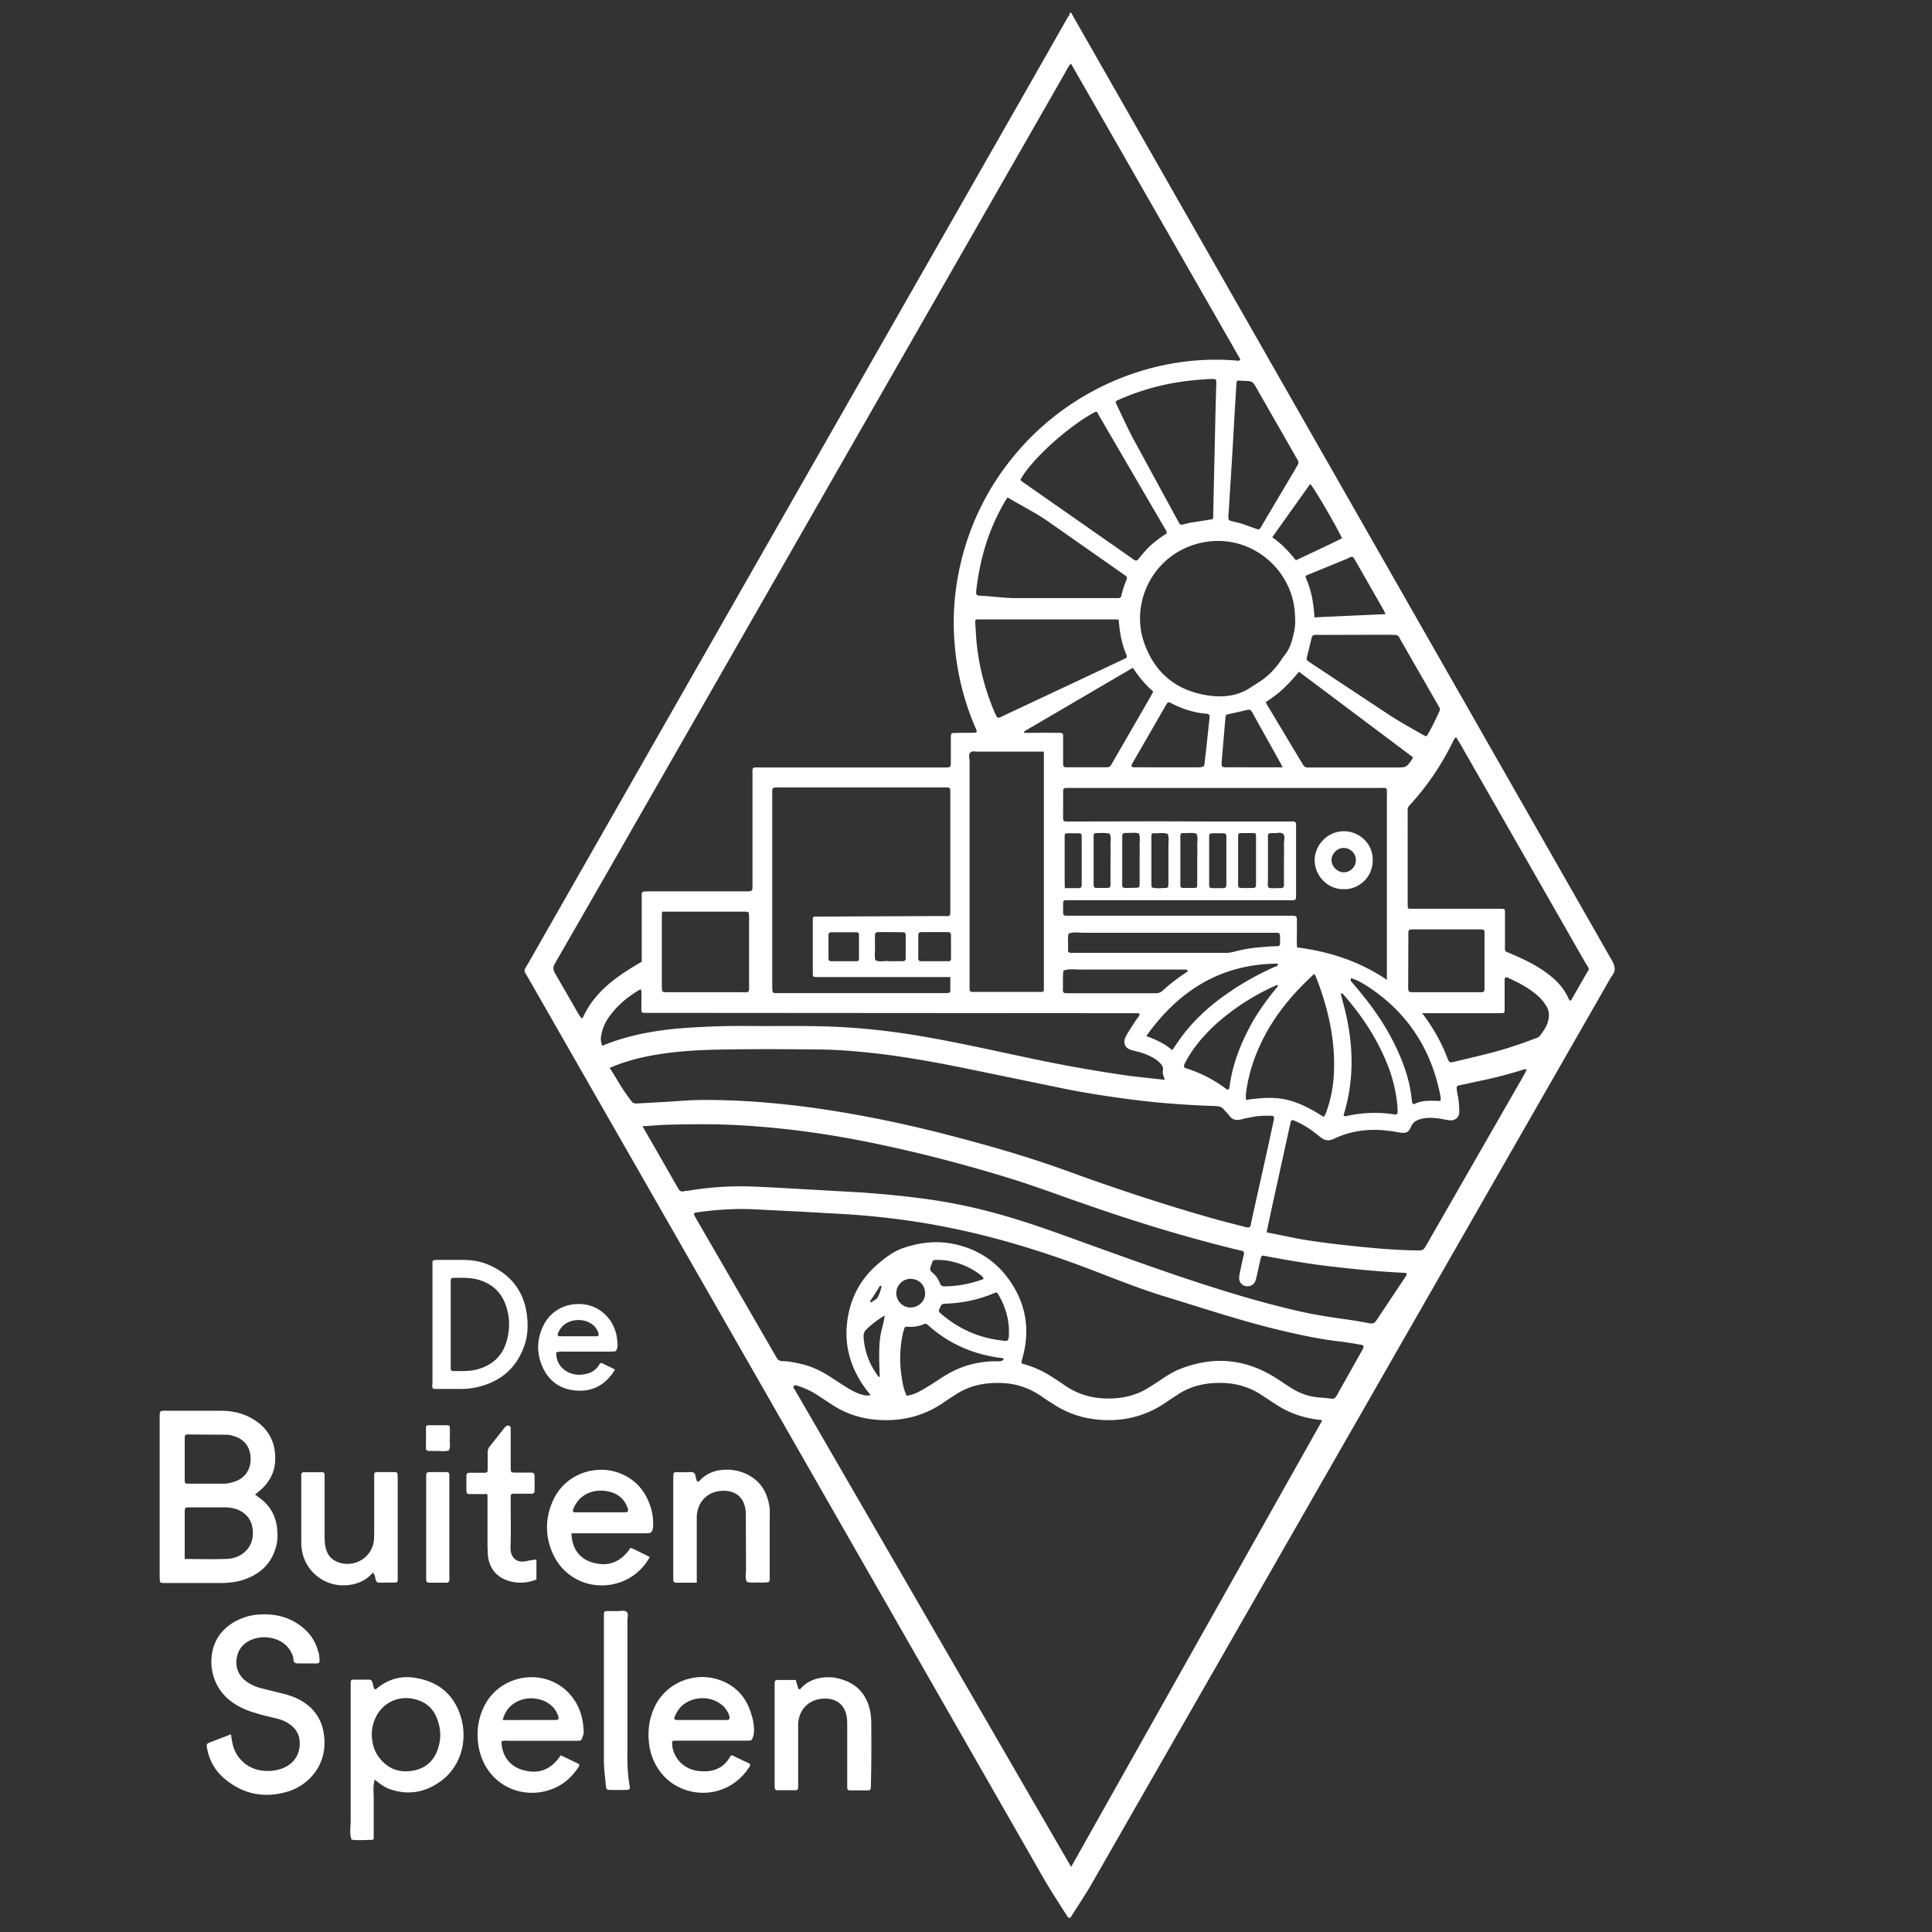 <svg xmlns="http://www.w3.org/2000/svg" width="1133.8" height="1133.8" fill="#fff" xmlns:v="https://vecta.io/nano"><rect width="100%" height="100%" fill="#333333" stroke="none"/><path d="M142.2 927.3c9.9-3.1 17-9.2 19.8-19.6 1-3.6 1-7.3.6-10.9-.8-7.2-4-13-9.8-17.4-1-.8-2-1.5-3.1-2.3 1.3-1.1 2.6-2.1 3.8-3.2 5-4.7 7.9-10.5 8-17.3.3-11.3-4.9-19.6-14.8-24.8-5.5-2.9-11.4-3.9-17.6-3.9H97.9c-4.2 0-4.2-.2-4.2 4.2v.5 91.6c0 1.1 0 2.2.1 3.4 0 .7.4 1.2 1.1 1.3.6.1 1.3.1 1.9.1h34.5c3.7-.2 7.4-.6 10.9-1.7zm-33.8-83.6c0-1.1.3-1.9 1.5-1.9l23.5.2c1.4 0 2.8.5 4.2.9 5.4 1.7 9.5 6 9.5 13.4 0 6.4-3.6 11.4-9.7 13.3-2 .6-4 1.1-6.1 1.1h-20.6c-2.1 0-2.2-.2-2.3-2.1v-12.5-12.4zm0 71.2v-28.1c0-1.8.4-2.2 2.3-2.2h21.5c2.7 0 5.4.5 7.9 1.6 4.9 2.3 7.6 6 8.2 11.4 1.2 11.1-7.2 16.8-14.5 17.2-8.3.4-16.6.1-25.4.1zm69.6 83.9c-3.9-2.5-8.3-4-12.8-5.1l-12.1-3c-3.1-.8-6-2.1-8.6-4-4.5-3.4-6.4-7.9-5.6-13.4s4-9.2 9.2-11.2c3.7-1.4 7.6-1.6 11.3-.8 5.9 1.3 10.4 4.7 12.5 10.7.5 1.3-.1 3.2 1.4 3.9 1.2.5 2.8.2 4.2.3h5.3c5.2 0 5.1.6 4.4-5.4-.1-.5-.2-.9-.4-1.4-2.1-8-7.1-13.8-14.3-17.8-6.5-3.6-13.5-4.6-20.8-4.1-5.5.4-10.6 2.1-15.3 5-5.4 3.5-9.4 8.2-11.2 14.5-3 10.1-.3 22.6 9.1 30.4 3.7 3.1 8 5.3 12.5 6.9 4.7 1.6 9.5 2.8 14.3 3.9 3.1.7 6.1 1.7 8.8 3.6 3.8 2.6 5.9 6.2 6 10.9.2 7-3.6 12.6-10.3 15.1-3.8 1.4-7.8 1.8-11.8 1.3-8.7-1.1-15.7-7.5-17.4-16.1-.3-1.6-.6-3.1-.9-5.2l-12 4.6c-2.3.9-2.4 1.2-2 3.5 1.3 7.4 4.9 13.5 10.6 18.2 10.8 8.9 22.9 11.3 36.4 7.4 11.9-3.4 23.3-14.9 21.8-31.6-.7-9.2-4.7-16.2-12.3-21.1zm66.5-14c-8.5-1.6-16.1.3-22.9 5.7-.2.2-.5.5-.7.6-.6.4-1.3.3-1.5-.5-.3-1.1-.5-2.2-.8-3.2s-.8-1.7-1.9-1.7h-9.1c-1.5 0-1.8.3-1.8 2.1v3.8 76.7c0 3.8-.8 7.6.5 11.3 3.8.6 7.6.1 11.4.2.4 0 .9-.2 1.6-.4V1068v-12c.1-3.7-.6-7.5.6-11.6 2.9 2.3 5.6 4.4 8.7 5.5 11 3.9 21.1 2 30.3-4.8 12.2-9 15.7-24.9 11.3-38.3-4-12.3-12.7-19.7-25.7-22zm12.5 41.5c-2.4 7.3-7.5 11.7-15.1 12.9-7.7 1.2-14.2-1.2-19.1-7.4-3.2-4-4.5-8.7-4.6-13.8-.1-3.2.7-6.4 1.9-9.3 4.7-10.9 16.7-15.1 27.6-10 4.2 2 7.1 5.4 8.7 9.7 2.4 6 2.6 12 .6 17.9zm78.3-31c-13.6-16.9-41-13.9-51 5.7-3.4 6.7-4.6 13.9-3.8 21.4 2.5 22.2 21.7 33.1 39.4 28.8 8.5-2.1 14.9-6.9 19.6-14.2.7-1.1.6-1.7-.6-2.2l-9.8-4.7c-5.8 8.6-13 11.3-22.4 8.6-7.6-2.2-12.2-8.3-12.4-16.7 1.5-.8 3.1-.4 4.7-.4h38.8c4.1 0 3.3-.3 4.5-3.5.3-.7.3-1.6.2-2.4-.3-7.6-2.4-14.5-7.2-20.4zm-9 14.1h-18.2H295c1.2-4.5 3.4-7.6 6.6-9.7 3.7-2.5 7.9-3.4 12.3-2.9 3.2.4 6.2 1.4 8.8 3.4 2.4 1.9 4.2 4.3 5 7.4.3 1.1-.1 1.8-1.4 1.8zm96-23.5c-14.8-5.2-32.8 1.5-39.2 18.3-2.5 6.4-3 13-2.1 19.8 1.5 10.9 8.7 23.1 23.3 27 13.6 3.6 27.1-1.9 34.6-12.8.6-.9 1.5-1.6 1.2-3.1l-10.5-5c-.4.2-.6.2-.7.3-.2.2-.4.5-.6.8-4.2 7.2-10.9 9-18.5 8.1-7.8-1-13.4-6.2-15.1-13.5-.2-1.1-.2-2.2-.3-3.3 0-.6.4-.9.9-.9 1.3-.1 2.6-.1 3.8-.1H436h3.8c.9 0 1.4-.4 1.8-1.3a12.29 12.29 0 0 0 .9-4.7c0-2.9-.4-5.7-1.3-8.5-2.7-10.1-8.7-17.5-18.9-21.1zm4 23.5h-14.8-14.3c-1.3 0-1.8-.7-1.3-1.8 1.3-3.2 3.1-5.9 6-7.9 5.5-3.7 13.8-4.5 20.3-.2 2.8 1.8 4.7 4.3 5.8 7.4.5 2.1-.2 2.5-1.7 2.5zm-50.9-98.6c-1.8-.9-3.6-1.9-5.4-2.4-5.7 8.5-13.2 11.3-22.5 8.5-7.4-2.2-12-8.3-12.1-17.1h5 38.8c3 0 3.5-.5 4-3.4.2-.9.1-1.9.1-2.9 0-2.9-.5-5.7-1.3-8.5-2.8-9.2-8.2-16.1-17.2-20-14.3-6.2-33.1-.5-40.3 15.7-4.4 9.8-4.7 19.9-.6 29.8 8.3 20.4 32 25.2 47.9 14 3.9-2.8 7.1-6.3 9.5-10.8l-5.9-2.9zm-38.9-25.4c3.5-8.4 11-11.2 18.1-10.5 6.3.6 11.2 3.5 13.6 9.7.2.6.4 1.2.4 1.8 0 .5-.2.9-.8 1-.8.1-1.6.1-2.4.1H352h-14.4c-1.4.1-1.7-.6-1.1-2.1zm114.6-3.6c-1.8-8.2-6.5-14.1-14.3-17.3-3.4-1.4-7.1-2.1-10.8-2-5.6.1-10.7 1.7-14.8 5.8-.5.5-.9 1.3-2 1.2-.2-.4-.3-.8-.5-1.2-.6-1.3-.3-3-1.4-3.9-1.2-.9-2.8-.4-4.2-.4h-6.7c-.7 0-1.2.4-1.2 1.2 0 1-.1 1.9-.1 2.9v56.5 2.4c0 1.1.5 1.8 1.7 1.8h12.1v-5.3-33.1c.1-8.2 5.5-14.5 13.5-15.4 7.9-.9 14.4 2.7 15.2 11.9.1 1.6.1 3.2.1 4.8l.1 29.2c0 2.5-.7 5.1.5 7.4 2.3.8 4.7.3 7.1.4 1.6.1 3.2 0 4.8-.1.9 0 1.5-.6 1.5-1.5v-1.9-35.9c.2-2.5 0-5-.6-7.5zm60.2 129.7c0-2.5-.2-5.1-.7-7.6-2-8.9-7-15.2-15.9-18.1-2.9-1-5.9-1.6-8.9-1.5-5.8.1-11 1.7-15.2 5.9-.5.5-.9 1.3-2 1.1-.5-1.6-1-3.3-1.6-5.4h-10.8c-1.2 0-1.6.7-1.6 1.8v1.9 57c0 1 0 1.9.1 2.9.1.7.6 1.1 1.3 1.1h11c.9 0 1.4-.6 1.4-1.5v-3.8-33.1c.1-8 5.3-14.1 13.1-15.2 7.5-1 14.7 2 15.6 12 .1 1.6.1 3.2.1 4.8v31.6 3.8c0 1 .7 1.5 1.5 1.5h11c.7 0 1.2-.5 1.3-1.2.1-.8.1-1.6.1-2.4.3-12 .3-23.8.2-35.6z"/><path d="M218.8 922.9c1.7 1.7 1.2 3.5 2 4.9.3.6.7 1 1.4 1l10.1-.1c.7 0 1.1-.6 1.1-1.3V925v-57.5l-.1-2.4c-.1-.7-.5-1.1-1.2-1.2h-11c-.9 0-1.5.4-1.5 1.4v3.4 30.7l-.1 3.8c-.7 10.6-11 16.7-20.2 13.9-4.4-1.4-7-4.1-8.1-8.5-.6-2.3-.7-4.7-.7-7.1v-32.1-3.8c0-.9-.3-1.6-1.3-1.6h-11c-1 0-1.4.6-1.4 1.5v2.4 35.5c0 1.4 0 2.9.1 4.3 1.4 15.6 16.1 25.8 31.3 21.8 4.2-1.1 7.7-3.2 10.6-6.6zm39.5-107.8h11c3.5.1 7-.2 10.5-1 13.8-3.1 23.4-11.1 28-24.7 1.8-5.2 2.1-10.7 1.6-16.1-1.3-13.8-8.1-24-20.6-30.1-5.2-2.6-10.8-3.8-16.6-3.8h-15.3c-.6 0-1.3 0-1.9.1-.7 0-1.2.4-1.2 1.2v3.8 32.6 33.6c-.2 4.9-.7 4.4 4.5 4.4zm6.2-62.8c0-2.2.2-2.4 2.5-2.4 4.5 0 8.9-.2 13.3 1 8.3 2.3 14 7.3 16.7 15.6 2.4 7.2 2.3 14.4 0 21.6-2.7 8.3-8.6 13.2-16.8 15.5-4.7 1.3-9.5 1-14.3 1-.9 0-1.4-.6-1.4-1.5v-3.4-22.5-24.9zm21.6 125.6v2.9 26.8l.2 5.3c.7 5.3 2.9 9.8 7.5 12.7 5.9 3.7 14.3 4.2 21 1.3v-11.7c-2.3.3-4 .5-5.7.9-5.7 1.4-9.8-1.8-9.5-8.4.3-8.5.1-16.9.1-25.4V878c0-1 .6-1.4 1.5-1.4h10.1c2 0 2.4-.3 2.4-2.1.1-2.9 0-5.7 0-8.6 0-1.2-.7-1.7-1.8-1.7h-9.1c-3 0-3-.1-3.1-2.8v-5.7V838c0-1.1-1.5-1.8-2.4-1.2-.5.3-1 .8-1.4 1.3l-8.6 10.9c-.9 1.1-1.1 2.2-1.1 3.5v9.6c0 2-.3 2.2-2.2 2.2h-8.6c-1.2 0-1.7.6-1.7 1.8v6.2c0 4.9-.2 4.5 4.3 4.5h6.7c.8-.4 1.4.1 1.4 1.1zm82.1 150.1v-77.1c0-1.7.8-3.8-.5-5-1.3-1.1-3.4-.4-5.1-.4-2.2-.1-4.5 0-6.7 0-.9 0-1.5.5-1.5 1.4v3.8 42.1 39.3c-.1 5.5.7 10.8 1.2 16.2.1 1.5.6 2.1 2 2.1 3.4.1 6.7.1 10.1 0 1.8 0 2.1-.5 1.8-2.5-1.2-6.5-1.4-13.1-1.3-19.9zm-36.8-234.8h25.9l3.3-.1c.7 0 1.1-.5 1.3-1.1.9-2.2.4-4.4.2-6.6-1.4-10.4-9.1-18.5-19.1-19.9-10.3-1.4-20.4 3.4-24.8 13.9-3 7-3.2 14.3-.4 21.4 3.5 9 10.2 14.3 19.7 15.2 10.1 1 17.9-3.2 23.4-12.2-2.3-1.4-4.7-2.3-6.9-3.5-1-.6-1.8-.5-2.4.6-1.4 2.4-3.5 4.1-6.2 5-4.3 1.3-8.5 1.3-12.5-.9-4.4-2.5-6.5-6.3-6.5-11.3 1.8-.7 3.4-.5 5-.5zm-4-10.7c.5-1 .9-2 1.6-2.9 5-7.1 18.4-6.6 21.9 1.9.2.4.3.9.4 1.4.1.7-.2 1.3-1 1.3h-11-11c-.8 0-1.3-.8-.9-1.7zM263.7 866c0-1.8-.3-2.1-2.3-2.1h-8.1c-3.2 0-3.2.1-3.2 3.2v1.4V924v2.9c0 1.1.5 1.9 1.6 1.9h10.5c.9 0 1.4-.6 1.5-1.5.1-1 0-1.9 0-2.9v-28.2-23.9-6.3zm-7.4-14.5c2.4 0 4.8.4 7.1-.3 1.3-2.4.2-5 .6-7V838c0-.9-.3-1.6-1.3-1.6h-11.5c-.7 0-1.2.5-1.2 1.2v7.7c0 7.2-1.1 6.1 6.3 6.2zm689.4-288.3L693.6 121.4l-65-113.9h-1c.5 1.1-.4 1.8-.9 2.5l-23.2 40.8-293.1 513.8c-3.5 6.2-3.4 4 .1 10.2L611.7 1101c4.5 7.9 9.5 15.5 14.4 23.2.4.6.6 1.5 2.1 1.2 4-6.4 8.4-12.9 12.3-19.6L945.7 573c2.9-3.3 2.1-6.2 0-9.8zM818.2 372.6c1.4-.1 2.5.4 3.1 1.7.3.6.6 1.1.9 1.7l21.2 36.9c.4.7.7 1.4 1.2 2.1.6.9.5 1.7 0 2.7-2.3 4.9-4.5 9.8-7.4 14.4-.6-.2-1.1-.3-1.5-.5-6.7-3.9-13.6-7.6-20.2-11.9L770 389.6c-.5-.4-1.1-.7-1.6-1.1-1.9-1.3-1.8-1.3-1.2-3.9.9-3.4 1.7-6.8 2.5-10.2.2-1.1.8-1.7 1.9-1.8 1-.1 1.9 0 2.9 0l41.7-.1c.7.1 1.4.1 2 .1zm27.1 270.5c.1.6.2 1.3.2 1.9 0 .3-.1.6-.2 1.1-5.3-.1-10.8-.7-15.6 2-1.2-.7-1.1-1.8-1.2-2.7-1.1-11.1-4.7-21.4-9.5-31.4-5.6-11.7-12.9-22.3-21.2-32.3-1.7-2.1-3.5-4.2-5.2-6.2.1-.5.1-1 .2-1.5 4.3 1.3 8.1 3.7 11.8 6.2 22.3 15.3 35.6 36.5 40.7 62.9zm-18.8-94.6v-1.4c0-.9.5-1.5 1.4-1.6.8-.1 1.6-.1 2.4-.1h37.3c.8 0 1.6 0 2.4.1.7.1 1.1.5 1.2 1.2v1.9 30.6 1c-.1 1.8-.3 2.1-2.3 2.1H866h-17.2-18.2c-1 0-1.9 0-2.9-.1-.7-.1-1.1-.5-1.2-1.2-.1-.6-.1-1.3-.1-1.9l.1-30.6zm-37.3 43.8l-2.4-9.2h1.1c11.1 12.5 20.2 26.2 26.4 41.8 3.1 7.9 5.1 16.1 5.8 24.6.1 1 .1 1.9.1 2.9 0 1.3-.5 1.8-1.7 1.6-9.7-1.5-19.4-1.1-29 1.1-.1 0-.3-.1-.5-.1-.8-.4-.4-1.1-.2-1.6 6.1-20.5 5.4-40.8.4-61.1zm-165.1-22.7c3.5-1.3 7.2-.5 10.8-.6h25.8 33c1 0 1.9 0 2.9.1.1 0 .3.2.3.3 0 .3.1.6-.1.8s-.5.4-.8.6c-4.8 3.1-9.4 6.6-13.6 10.5-1.3 1.2-2.6 1.6-4.3 1.6h-51.7c-.5 0-1 0-1.4-.1-.7-.1-1.1-.5-1.2-1.2 0-.2-.1-.3-.1-.5.3-3.8-.2-7.7.4-11.5zm-54.5-128.1c1.2-1 3.1-.3 4.6-.4h33.6 4.8v140.4c-.9.9-1.9.6-2.8.6h-37.4-1.9c-.9 0-1.5-.4-1.5-1.4v-3.8-130.4c0-1.7-.9-3.8.6-5zm164.7-38.3c-7.5 5.2-16.1 6.2-24.8 5-18.7-2.6-31.6-12.9-38-30.8-8.6-24.5 5.9-52.9 33.6-58.9 26.4-5.7 50 12.6 54.2 36.3.5 2.9.7 5.7.8 9.4s-.8 8-2.1 12.3c-.8 2.6-1.9 5.1-3.6 7.3-1.5 1.9-2.7 3.9-4.2 5.9-3.4 4.5-7.5 8.3-12.3 11.2-1.1.8-2.4 1.5-3.6 2.3zm17.2 44.7c.3.5.5 1.1 1.2 2.4h-4.9H721c-1 0-1.9 0-2.9-.1-.7-.1-1.1-.6-1.2-1.3v-1.4l2.2-25.7c.2-2.5.3-2.4 3.2-3 3-.6 5.9-1.3 8.8-2 2.3-.6 2.7-.4 3.9 1.4.3.5.6 1.1.9 1.7l15.6 28zm-41.6-27.2l-2 18.5-.8 7.1c-.4 3.9-.4 3.9-4.3 4h-17.7H666c-2.2 0-2.5-.5-1.3-2.6l11.7-20.3 7.9-13.7c1.1-1.8 1.3-1.9 2.9-1.1 6.7 3.5 13.8 5.8 21.4 6.3.9.3 1.4.9 1.3 1.8zm3.9-196l-.5 17.7-1.3 58.5c0 1.3.2 2.6-.4 3.8l-12.7 2c-1.6.3-3.1.7-4.6 1.1-1.1.3-1.8.1-2.4-1-.5-1-1.1-1.9-1.6-2.9l-25.4-46.7c-3.5-6.6-6.6-13.5-9.8-20.2-.6-1.2-.4-1.6 1-2.2 7.6-3.4 15.4-6.1 23.5-8.1 9.5-2.4 19.1-3.6 28.8-4.2 1.1-.1 2.2-.1 3.4-.1 1.8.1 2 .3 2 2.3zm-30.4 85.1c.6 1 1.3 1.8 1.3 3.2-4.5 2.9-8.8 6.1-12.5 10.2-1.5 1.7-2.9 3.4-4.3 5.1-.6.7-1.3.9-2.1.4-.7-.4-1.3-.9-2-1.4l-62.4-43.6c-.9-.6-1.8-1.3-2.6-2 5.7-11.3 28.4-31.9 44.2-40.1 1.2.1 1.4 1.2 1.8 2l38.6 66.2zm-68.2-3.7l42.7 29.9c.9.6 1.8 1.3 2.7 1.9.7.5.9 1.2.6 2.1-1.3 3.1-2.4 6.2-3.1 9.5-.2 1.2-1.1 1.5-2.1 1.5h-3.4-56.5c-7 0-14-1.1-21-1.4-2.1-.1-2.4-.6-2.2-2.8 1.2-10.8 3.5-21.4 7.1-31.6 2.6-7.4 6-14.4 9.9-21.2.3-.5.7-1 1.4-2.1 8.3 5 16.5 9 23.9 14.2zm-41.5 57.4h2.4 78.1c.6 0 1.3.1 2.3.1.6 7.3 1.7 14.3 4.6 20.8.5 1.1 0 1.7-1.1 2.2l-25.9 12.2-44.1 20.7c-1 .5-2 1-3 1.4-1.4.6-1.8.4-2.5-1.1-.3-.7-.7-1.5-1-2.2-5.8-13.8-9.4-28.1-10.6-43l-.6-9.6c-.1-1 .4-1.5 1.4-1.5zm27.3 66.6c0-.6 0-.8.1-.9l63.7-37.3c3.5 5.2 7.3 10 12 13.9-.6 1.1-1 1.9-1.4 2.7l-22 38.1-1.2 2.1c-.6 1.1-1.4 1.6-2.7 1.6H626c-1.8 0-2.1-.4-2.1-2.4v-14.4-1.9c0-1-.5-1.5-1.4-1.5-2.6-.1-5.1 0-7.7-.1l-13.8.1zm148.4 125.2c-3.7 0-7.3.4-11 .7-4.8.4-9.5 1.3-14.1 2.5-1.6.4-3.1.7-4.7.7h-89.7c-.6 0-1.3 0-1.9-.1-.7 0-1.2-.4-1.2-1.2 0-.3-.1-.6 0-1 .2-3-.4-6 .3-9 2.9-1.2 6-.5 8.9-.5h52.7 56.6 3.8c1.7.1 2 .4 2.1 1.9v4.3c.1 1.3-.7 1.7-1.8 1.7zm.5 10.2c.2 1.8-1.2 1.6-1.8 1.9-9.2 4.1-18 8.9-26.3 14.6-10.7 7.2-20.2 15.6-28 25.9-2 2.7-3.8 5.5-5.9 8.4-4.3-3.8-9.3-6.1-15.2-8.3 19.2-26.9 44-42.3 77.2-42.5zm-54.7 58.8c2.5-5 5.7-9.6 9.3-13.9a105.39 105.39 0 0 1 9.3-9.6 133.92 133.92 0 0 1 35.7-22.8c.5.4.5.8.1 1.2-5.9 7.1-11.4 14.6-15.8 22.8-6.1 11.3-10.6 23.2-12.3 36-.2 1.4-.8 1.8-1.8 1.1-7.2-5.4-15.1-9.5-23.7-12.2-1.3-.4-1.5-1.1-.8-2.6zm36.5 14c1.9-11.6 6-22.4 11.7-32.7 7-12.5 16.2-23.2 26.7-33 .3-.3.8-.8 1.2-1 .3.4.7 1.1.9 1.5 6.9 17.5 11.2 35.6 10.7 54.5-.2 8.5-1.6 16.8-4.5 24.8-.4 1-.6 2.1-1.7 3-6.7-4.3-13.6-8.1-21.5-10-7.9-1.8-15.8-1.1-24 .1-.2-2.5.1-4.9.5-7.2zm29.5-82.3c-.3-3.2-.1-6.2-.1-9.2V541c0-3.5 0-3.6-3.8-3.6H742 631.7h-2.4c-6.4-.1-5.3.8-5.4-5.7v-1.9c0-.9.4-1.5 1.4-1.5h4.3 125.6c5.8 0 5.4.9 5.4-5.3v-36-3.4c0-.9-.6-1.4-1.5-1.5-.6-.1-1.3 0-1.9 0h-38.8c-14.1 0-28.1-.1-42.2-.1l-47 .1c-6.1 0-5.3.6-5.3-5.4v-12.5c0-1.1.4-1.8 1.7-1.8h3.8 179.3c6 0 5.2-.8 5.2 5.4v101.6 5.6c-16.5-11.1-34-16.6-52.7-19zm-136.4-42.1v-23c0-1.6.3-1.9 2-1.9h2.9c5.9.1 5-.8 5.1 5v23 2.4c0 1.2-.5 1.8-1.7 1.8h-8.2c-.1-2.9-.1-5.1-.1-7.3zm26.9-17.2c.2 2.9 0 5.8 0 8.6v13.4c0 2.2-.2 2.3-2.5 2.4h-5.3c-1.7 0-2.1-.3-2.1-1.8v-28.8c0-.9.3-1.6 1.3-1.6 2.7 0 5.4-.3 8.1.3 1.2 2.4.4 5 .5 7.5zm6.9 17.5v-23c0-2 .3-2.3 2.1-2.4h.5c2.4.1 4.8-.4 7.1.3 1.1 2.3.4 4.7.5 7 .1 2.9 0 5.7 0 8.6v13.4c0 2.8-.1 2.9-3 2.9-8.6.1-7.1 1.4-7.2-6.8zm27.1 2.4c0 1.1 0 2.2-.1 3.3 0 .7-.6 1.2-1.2 1.2-2.8 0-5.7.5-8.4-.3-.1-.5-.3-.8-.3-1.1v-28.6c0-1.9.2-2.2 2.2-2.1 2.5.1 5-.6 7.5.5.7 2.3.3 4.7.3 7.1v20zm16.9-19.9c.2 2.9 0 5.8 0 8.6v13.9c0 1.6-.3 1.9-2 1.9h-5.8c-1.8 0-2.1-.3-2.1-1.8v-28.8c0-1.3.7-1.7 1.8-1.6 2.5.1 5.1-.4 7.6.3 1.2 2.4.4 5 .5 7.5zm17.1 22.7c0 1.2-.6 1.7-1.7 1.8h-6.7c-1.2 0-1.7-.7-1.7-1.8v-12.9-15.3c0-1.9.3-2.1 2.2-2.2h6.2c1.2 0 1.7.6 1.7 1.8v14.3 14.3zm17.4 0c0 1.2-.6 1.7-1.7 1.7-2.2 0-4.5.1-6.7 0-1.8 0-2.1-.3-2.1-2.4V491c0-1.9.2-2.1 2.3-2.1h6.2c1.9 0 2 .2 2 2.3v14.3 13.9zm7-5.5v-23c0-1.6.4-1.9 2-2h1.4c1.9.2 4.2-.8 5.5.5 1.4 1.3.5 3.6.5 5.5.1 3.4 0 6.7 0 10.1v14.4c0 1.1-.5 1.8-1.7 1.8-9.4-.1-7.6 1.4-7.7-7.3zm75.4-63.5h-48.8-3.4c-1.1 0-1.8-.5-2.4-1.3-.4-.5-.7-1.1-1-1.6L744 414.3c-.4-.7-.8-1.4-1.2-2.2 3.8-2.6 7.4-5.1 10.6-8.2 3.1-3 6-6.1 8.9-9.7l66.9 50.2c-.2.6-.3.9-.5 1.2-3.4 4.8-3.4 4.8-9.2 4.8zM792.3 327c1-.4 1.9-.3 2.4.8.3.6.6 1.1 1 1.7l16.1 28.2c.4.7.7 1.4 1.3 2.7l-41.7 1.9c-.5-8.5-1.9-16.4-5.3-23.7.5-1.1 1.3-1.2 2-1.5l22.9-9.4c.4-.3.8-.5 1.3-.7zm-4.7-11.1c-8.9 4.4-17.9 8.6-27.1 12.9-4.1-5-8.3-9.7-13.9-13.5l22.3-31.3c2.4 2.5 15.1 24.3 18.7 31.9zm-49.9-87.6l22.3 39c.4.7.7 1.4 1.2 2.1.9 1.3 1.1 2.6.1 3.9-.5.6-.8 1.4-1.2 2.1l-18.8 31.7-1.2 2.1c-1.1 1.7-1.2 1.7-3 1.1l-8.1-2.9c-2-.6-4-1-6-1.5-1.9-.5-2.1-.7-2.1-2.5v-1.9h.1l2.4-38.7 1.3-22.9.9-14.8c.1-1.7.3-1.8 2.1-1.7.8 0 1.6.1 2.4.1 5 .2 5 .2 7.6 4.8zM339.4 594.9l-13.6-23.6c-1.3-2.2-1.4-3.8 0-6.1l25.3-44L625 42.8c1-1.8 1.8-3.7 3.5-5.5l99.4 173.6c-.8 1.2-1.6.8-2.3.7-48.9-4.1-95.9 16.9-126.4 51.1-18.5 20.7-30.6 44.7-36.3 71.8-3.1 14.9-4 30-2.5 45.3 1.5 16.2 5.4 31.7 11.8 46.7.3.7.7 1.5.9 2.2s-.1 1.3-.9 1.3c-3 .1-6.1 0-9.1.1-1.3 0-2.6 0-3.8.1-.7 0-1.2.5-1.2 1.2-.1 1-.1 1.9-.1 2.9v12.5c0 3.7-.2 3.6-3.8 3.6h-2.9-104.5c-5.9 0-5.2-.7-5.2 5v63.3c0 4.4.3 4.4-4.5 4.4h-54.7c-1.4 0-2.9 0-4.3.1-.9 0-1.5.5-1.5 1.5v3.8 31.2 4.7c-14.4 8.3-27.8 17.5-34.8 33.3-1.5-.8-1.8-1.9-2.4-2.8zm174.1-39.4c-.1-2.2 0-4.5 0-6.7 0-1.1.6-1.8 1.7-1.8h7.2l7.6.1c.9 0 1.5.5 1.5 1.5v13.8c0 1.2-.7 1.7-1.8 1.7h-8.2c-2.2-.4-5.1.7-7.8-.6-.6-2.6-.1-5.3-.2-8zm-32.9-17.6h-2.4c-.7 0-1.2.4-1.2 1.1v1.9 28.8c0 3.8-.3 3.7 3.5 3.7h38.8 35.5 2.9v8.1c0 .7-.5 1.2-1.2 1.2-1 .1-1.9.1-2.9.1h-95.9-2.9c-.9 0-1.5-.5-1.5-1.5-.1-1-.1-1.9-.1-2.9V466.7v-2.9c0-.9.5-1.5 1.4-1.6 1-.1 1.9-.1 2.9-.1h95.9c4.5 0 4.3-.3 4.3 4v67.6 1.4c-.1 2.4-.1 2.5-2.4 2.5h-7.7l-67 .3zm23.5 10.7v14.3c0 .7-.5 1.2-1.2 1.2h-7.6-7.6c-.9 0-1.5-.6-1.5-1.5v-13.8c0-1.2.7-1.7 1.8-1.7h14.3c1-.1 1.8.3 1.8 1.5zm52.6 15.5h-16.3c-.9 0-1.5-.6-1.5-1.5v-13.9c0-1.2.8-1.7 1.9-1.7h7.7 7.7c1.1 0 1.9.4 1.9 1.6V563c-.1.7-.7 1.1-1.4 1.1zm-117.1 14.3v2.4c0 1-.6 1.4-1.5 1.5-.8.1-1.6 0-2.4 0h-43.6c-.8 0-1.6 0-2.4-.1-.7-.1-1.1-.5-1.2-1.2 0-.6-.1-1.3-.1-1.9V537c0-.5.1-1 .2-2h3.2 43.6c1 0 1.9 0 2.9.1.7 0 1.2.4 1.2 1.2s.1 1.6.1 2.4v39.7zm-86.3 35.1c-.8-2.8-.9-3.9-.4-6.3.7-3.5 2-6.7 4-9.7 4.9-7.1 11.3-12.5 18.7-16.8.1-.1.3.1.7.2.3 2.2.1 4.6.1 6.9v4.3c0 2.2.1 2.3 2.5 2.3h1 1.4l281.8.2h4.3c.4 0 .9-.1 1.2.4s.1.9-.2 1.3c-.7 1-1.5 2-2.2 3.1-1.7 2.5-3.3 5.1-4.9 7.7-.5.8-.9 1.7-1.2 2.6-.8 2.8.3 5.1 3 6.2 1.6.6 3.3 1 5 1.4 2.8.7 5.5 1.8 8 3.1 1.9 1 3.5 2.1 4.9 3.7 1 1.1 1.8 2.4 1.5 3.9-.4 1.9.3 3.4 1.1 5.7l-19.9-2.2c-9.3-1.3-18.6-2.8-27.9-4.4-12.4-2.1-24.8-4.7-37.1-7.3-19.3-4.1-38.6-8.4-58.1-11.7-14.6-2.5-29.4-4.3-44.2-5.2-19.3-1.2-38.7-.6-58-.8-11.8-.1-23.7.3-35.4 1.1-16.4 1.1-32.6 3.8-48.1 9.9-.4.3-1 .7-1.6.4zm17 32.4c-2.7-3.6-5.2-7.2-7.5-11.1-1.5-2.6-3.1-5.1-5-8.1 8.2-3.5 16.1-5.7 24.3-7.2 14.3-2.7 28.9-3.4 43.4-3.6 18.4-.3 36.8-.2 55.1 0 11.5.1 23 1.1 34.4 2.4 18.7 2.2 37.2 5.7 55.7 9.5l55.8 11.5c13.3 2.6 26.7 4.6 40.2 6.3 15.6 1.9 31.2 3 46.8 3.5 1.9.1 3.4.4 4.6 1.9 1 1.2 2.3 2.3 3.2 3.6 1.9 2.6 4.3 3.1 7.2 2.3 2.2-.6 4.4-1 6.5-1.4 3.6-.7 7.3-.8 11-.7 1.5 0 1.9.5 1.6 2.1l-3 14-10.3 46.3c-.1.5-.1 1-.2 1.4-.4 1.7-1 2-2.8 1.6l-16.2-4.2c-30.1-8.4-59.7-18.2-89.1-28.9-23.4-8.5-47.3-15.3-71.4-21.5-16.8-4.3-33.8-8.1-50.9-11.2-11.5-2.1-23-3.9-34.5-5.3-18.6-2.3-37.2-3.6-55.9-3.6-9.1 0-18.2 1-27.3 1.4l-12.4.7c-1.6 0-2.5-.5-3.3-1.7zm258.3 449.7l-23.6-40.7-136.8-236.3c-.5-.8-1.1-1.6-1.4-2.5-.4-.9-1.9-1.8-.8-2.8.8-.8 2.1 0 3.1.3 4.1 1.3 7.9 3.3 11.5 5.7l8.4 5.5c9 5.7 18.8 8.4 29.5 8.6 12.9.3 24.6-3 35.2-10.3 2.5-1.7 5.1-3.4 7.6-5 7.8-5 16.4-6.7 25.6-6.5 8.9.2 16.9 2.7 24.2 7.8 2.6 1.8 5.3 3.5 8 5.2 9.1 5.8 19.1 8.5 29.9 8.8 12.7.3 24.3-3 34.8-10.1 2.6-1.8 5.3-3.5 8-5.3 8-5.1 16.8-6.7 26.1-6.4 8.7.3 16.6 2.9 23.7 7.9l7.2 4.7c7.5 4.9 15.7 7.8 24.5 8.9.8.1 1.5.2 2.7.4l-147.4 262.1zM519.2 772c-1.5 11-4.2 8.5-2.9 36-.8.2-1.1-.5-1.4-1-4.8-6.6-7.5-14-8.1-22.2-.1-1.9.3-3.3 1.7-4.7 3.1-3 6.5-5.6 10.7-8.1zm-8.2-9c.2-.2 3.7-5.6 4.7-7.2.1-.3.2-.6.4-.8s.5-.5.7-.5c.5.1.5.6.4 1s-1.4 6.2-3.4 7.1c-.4.2-2.6 2-3 1.5-.3-.3-.1-.7.2-1.1zm43.5-8.1c-1.4 0-2.3-.3-2.9-1.8-1-2.5-2.5-4.8-4.7-6.5-1.2-1-1.2-2.1-.7-3.4.3-.7.6-1.5.8-2.2.2-1.1.9-1.6 2-1.6 3.4-.1 6.7.2 9.9 1 6.3 1.5 12 4.2 17 8.2.5.4.8.9 1.2 1.4.1.1 0 .3.1.6-7.3 2.7-14.8 4.2-22.7 4.3zm24.7 5.6c.9-.3 1.8-.6 2.7-1 3.1-1.2 2.9-2 5 2 3.4 6.3 5.1 13 5.2 18.9 0 7.5-.1 6.8-5.5 6.1-13-1.7-24.4-7-34.3-15.5-.9-.7-1.8-1.5-1-2.8.7-1.3.7-3 3-3.1 8.5-.3 16.9-1.7 24.9-4.6zm7.2 36.3c.9.1 1.9-.1 2.6.8.3.4-1.3 1.3-2.7 1.3a57.52 57.52 0 0 0-17.5 2.1c-6 1.6-11.5 4.5-16.8 7.9-3.5 2.3-6.9 4.6-10.5 6.6-2.9 1.7-5.9 3.1-9.4 3.6-1.9-3.8-2.5-7.9-3.1-12a68.4 68.4 0 0 1 .9-24.7c.2-.9.5-1.8.8-2.8.2-.7.7-1.1 1.4-1 3.6.3 7-.2 10.3-1.6.6-.3 1.2-.1 1.8.3.2.2.5.4.7.6 11.9 10.6 25.8 16.7 41.5 18.9zm-52.3-29.5c-4.5-.1-8.1-3.9-8.1-8.4a8.37 8.37 0 0 1 8.6-8.4c5.1.2 8.4 4 8.3 8.7 0 4.6-4.1 8.2-8.8 8.1zm266 23.6c-.2.4-.4.9-.6 1.3l-15 26.7c-.8 1.4-1.5 2.2-3.3 1.9-3.6-.5-7.3-.6-10.9-1.2-4.9-.9-9.4-3-13.6-5.7-3.6-2.3-7.1-4.9-10.9-7-17.4-10-35.4-10.7-53.8-3.3-3.7 1.5-7.1 3.7-10.4 5.9-2.5 1.7-5.1 3.3-7.6 4.9-8.3 5.2-17.4 6.8-27.1 6.2-8-.5-15.3-3-21.9-7.5a221.51 221.51 0 0 0-8-5.3c-4.9-3.1-10-5.5-15.6-7.1-2.3-.6-2.2-.7-1.6-2.9 4.6-15.6 2.9-30.4-5.8-44.1-8.2-12.9-20-20.9-35-23.8-9.9-1.9-19.7-.7-29.2 2.6-5.5 1.9-10.1 5.5-14.5 9.2-8.9 7.6-14.7 17.1-17.2 28.6-3.5 16.1-.1 30.7 9.4 44 1.1 1.6 2.3 3 3.5 4.5l-2.4.2c-4.2-.5-7.9-2.5-11.4-4.6-3.4-2.1-6.7-4.3-10.1-6.5-5.5-3.6-11.4-6.3-17.9-7.7-3.3-.7-6.6-1.4-9.9-1.4-1.8 0-2.9-.8-3.7-2.3L437.4 765l-28.1-48.5-1.2-2.1c-1.3-2.4-1.2-2.6 1.3-3 10.5-1.4 21-2.2 31.5-1.8l27.8 1.4 23.4 1.3a465.84 465.84 0 0 1 50 5.4c33.2 5.5 65.2 14.9 96.6 26.8 14.7 5.6 29.4 11.6 44.4 16.2 23 7 45.8 14.7 69.3 20.2 11.3 2.7 22.7 5.1 34.3 6.4 4.3.5 8.5 1.3 12.8 2 .6.4.9.9.6 1.6zm24.7-41.6l-17 25.5c-1 1.6-2.1 2.1-3.9 1.8-3.6-.7-7.2-1.3-10.9-1.9-10-1.4-19.9-2.8-29.7-5-14.6-3.3-29.1-7.3-43.4-11.7-27.4-8.4-54.4-18.2-81.4-27.9-15.7-5.7-31.4-11.5-47.5-16.2-15.6-4.6-31.5-8.1-47.7-10.3-12.5-1.7-25.1-2.9-37.7-3.8l-51.2-2.9c-7.2-.3-14.4-.8-21.6-.7-9.8.1-19.5 1-29.1 2.6-.8.1-1.6.1-2.4.3-1.7.4-2.6-.3-3.4-1.8l-12.8-22.4-6.7-11.6c-.4-.7-.7-1.3-1.3-2.4 2.5-.1 4.5-.2 6.5-.4 2.1-.1 4.1-.3 6.2-.4 15-.4 30-.6 45.1.3a520.1 520.1 0 0 1 35.3 3.3 568.16 568.16 0 0 1 41.1 6.9c27.4 5.6 54.3 12.6 81 20.8 14.6 4.5 28.9 9.9 43.4 14.9 28 9.8 56.3 18.6 85.1 25.8 2.6.7 5.3 1.3 7.9 1.9 1.1.3 1.6.9 1.3 2.1-.8 3.3-1.5 6.5-2.2 9.8-.3 1.4-.6 2.8-.6 4.3 0 2.2 1.6 4 3.6 4.5 2.6.6 5-.6 5.9-2.9.5-1.3.8-2.8 1.1-4.2l2-8.9c.1-.6.2-1.3 1.1-1.9 13.6 2.6 27.6 5 41.7 6.6s28.3 3 42.5 3.6c.7 1.1.1 1.7-.3 2.3zm69.3-118l-56.7 98.8c-2.2 3.8-2.2 3.8-6.7 3.7-12.9-.2-25.8-1.4-38.7-2.8-10.2-1.1-20.3-2.3-30.3-4.1l-18.4-3.7 2.5-11.8 11.4-51.9c.1-.3.1-.6.2-.9.3-1.2.8-1.5 2-1 4.6 1.8 8.8 4.5 12.7 7.5l3 2.4c2.3 1.8 4.7 2.2 7.5.9 11.8-5.7 24.2-6.4 36.9-4.1.8.1 1.6.3 2.4.4 3.6.4 4.7-.2 6.3-3.7 1-2.3 2.7-3.4 4.9-4.1 3.8-1.2 7.6-1 11.4-.5 1.9.3 3.8.7 5.7 1 3.8.5 6.3-1.6 6.2-5.4-.1-3.3-.3-6.7-1.1-10-.2-.9-.3-1.9-.4-2.8-.2-1.6.1-2 1.6-2.3l16.3-3.5c7.2-1.6 14.2-3.5 21.2-5.7.6-.2 1.2-.3 2 0-.6 1.1-1.2 2.4-1.9 3.6zm14.1-31.1c-.9 2.7-2.6 5.1-4.3 7.4-.9 1.3-2.4 1.6-3.7 2.1-7.6 2.9-15.3 5.5-23.1 7.6s-15.8 3.9-23.6 5.8c-2.7.6-3 .5-4-1.9-3.5-9.3-8.3-17.9-14.9-26.6h5.5 37.8 3.3c1.6-.1 1.8-.2 1.8-2v-4.8-12.9c0-1.2.8-1.7 1.9-1.1 5.8 2.6 11.5 5.5 16.4 9.6 2.1 1.7 4 3.6 5.5 6 2.5 3.3 2.7 6.9 1.4 10.8zm22.3-28l-7.4 12.9c-.5.8-.7 1.7-1.7 2.2-.3-.4-.7-.7-.8-1.1-2.7-6.2-7.1-10.9-12.5-14.9-6.4-4.8-13.6-8.3-20.9-11.4-4.6-2-4-.9-4-6.2v-18.2c0-2-.2-2.1-2.2-2.2h-21.6-31.2c-2 0-2.1-.1-2.1-2.2V476v-.5c-.1-1.2.3-2.1 1.2-3 10.7-11.6 19.3-24.6 26.1-38.8.2-.4.6-.6 1.1-1.1l2.3 3.7 73.7 128.9c2.5 4.2 2.5 2.6 0 7z"/><path d="M788.8 487.8c-9.9-.1-17.2 8.3-17.3 16.8-.1 9.5 7.9 17.4 16.9 17.2 7.7.5 17.1-5.8 17.2-16.8.2-10.6-8.6-17.2-16.8-17.2zm6.9 17.4c-.2 3.8-3.5 6.9-7.3 6.7-3.7-.1-7-3.5-7-7.1 0-3.9 3.4-7.3 7.4-7.2 4 .2 7.1 3.5 6.9 7.6z"/></svg>